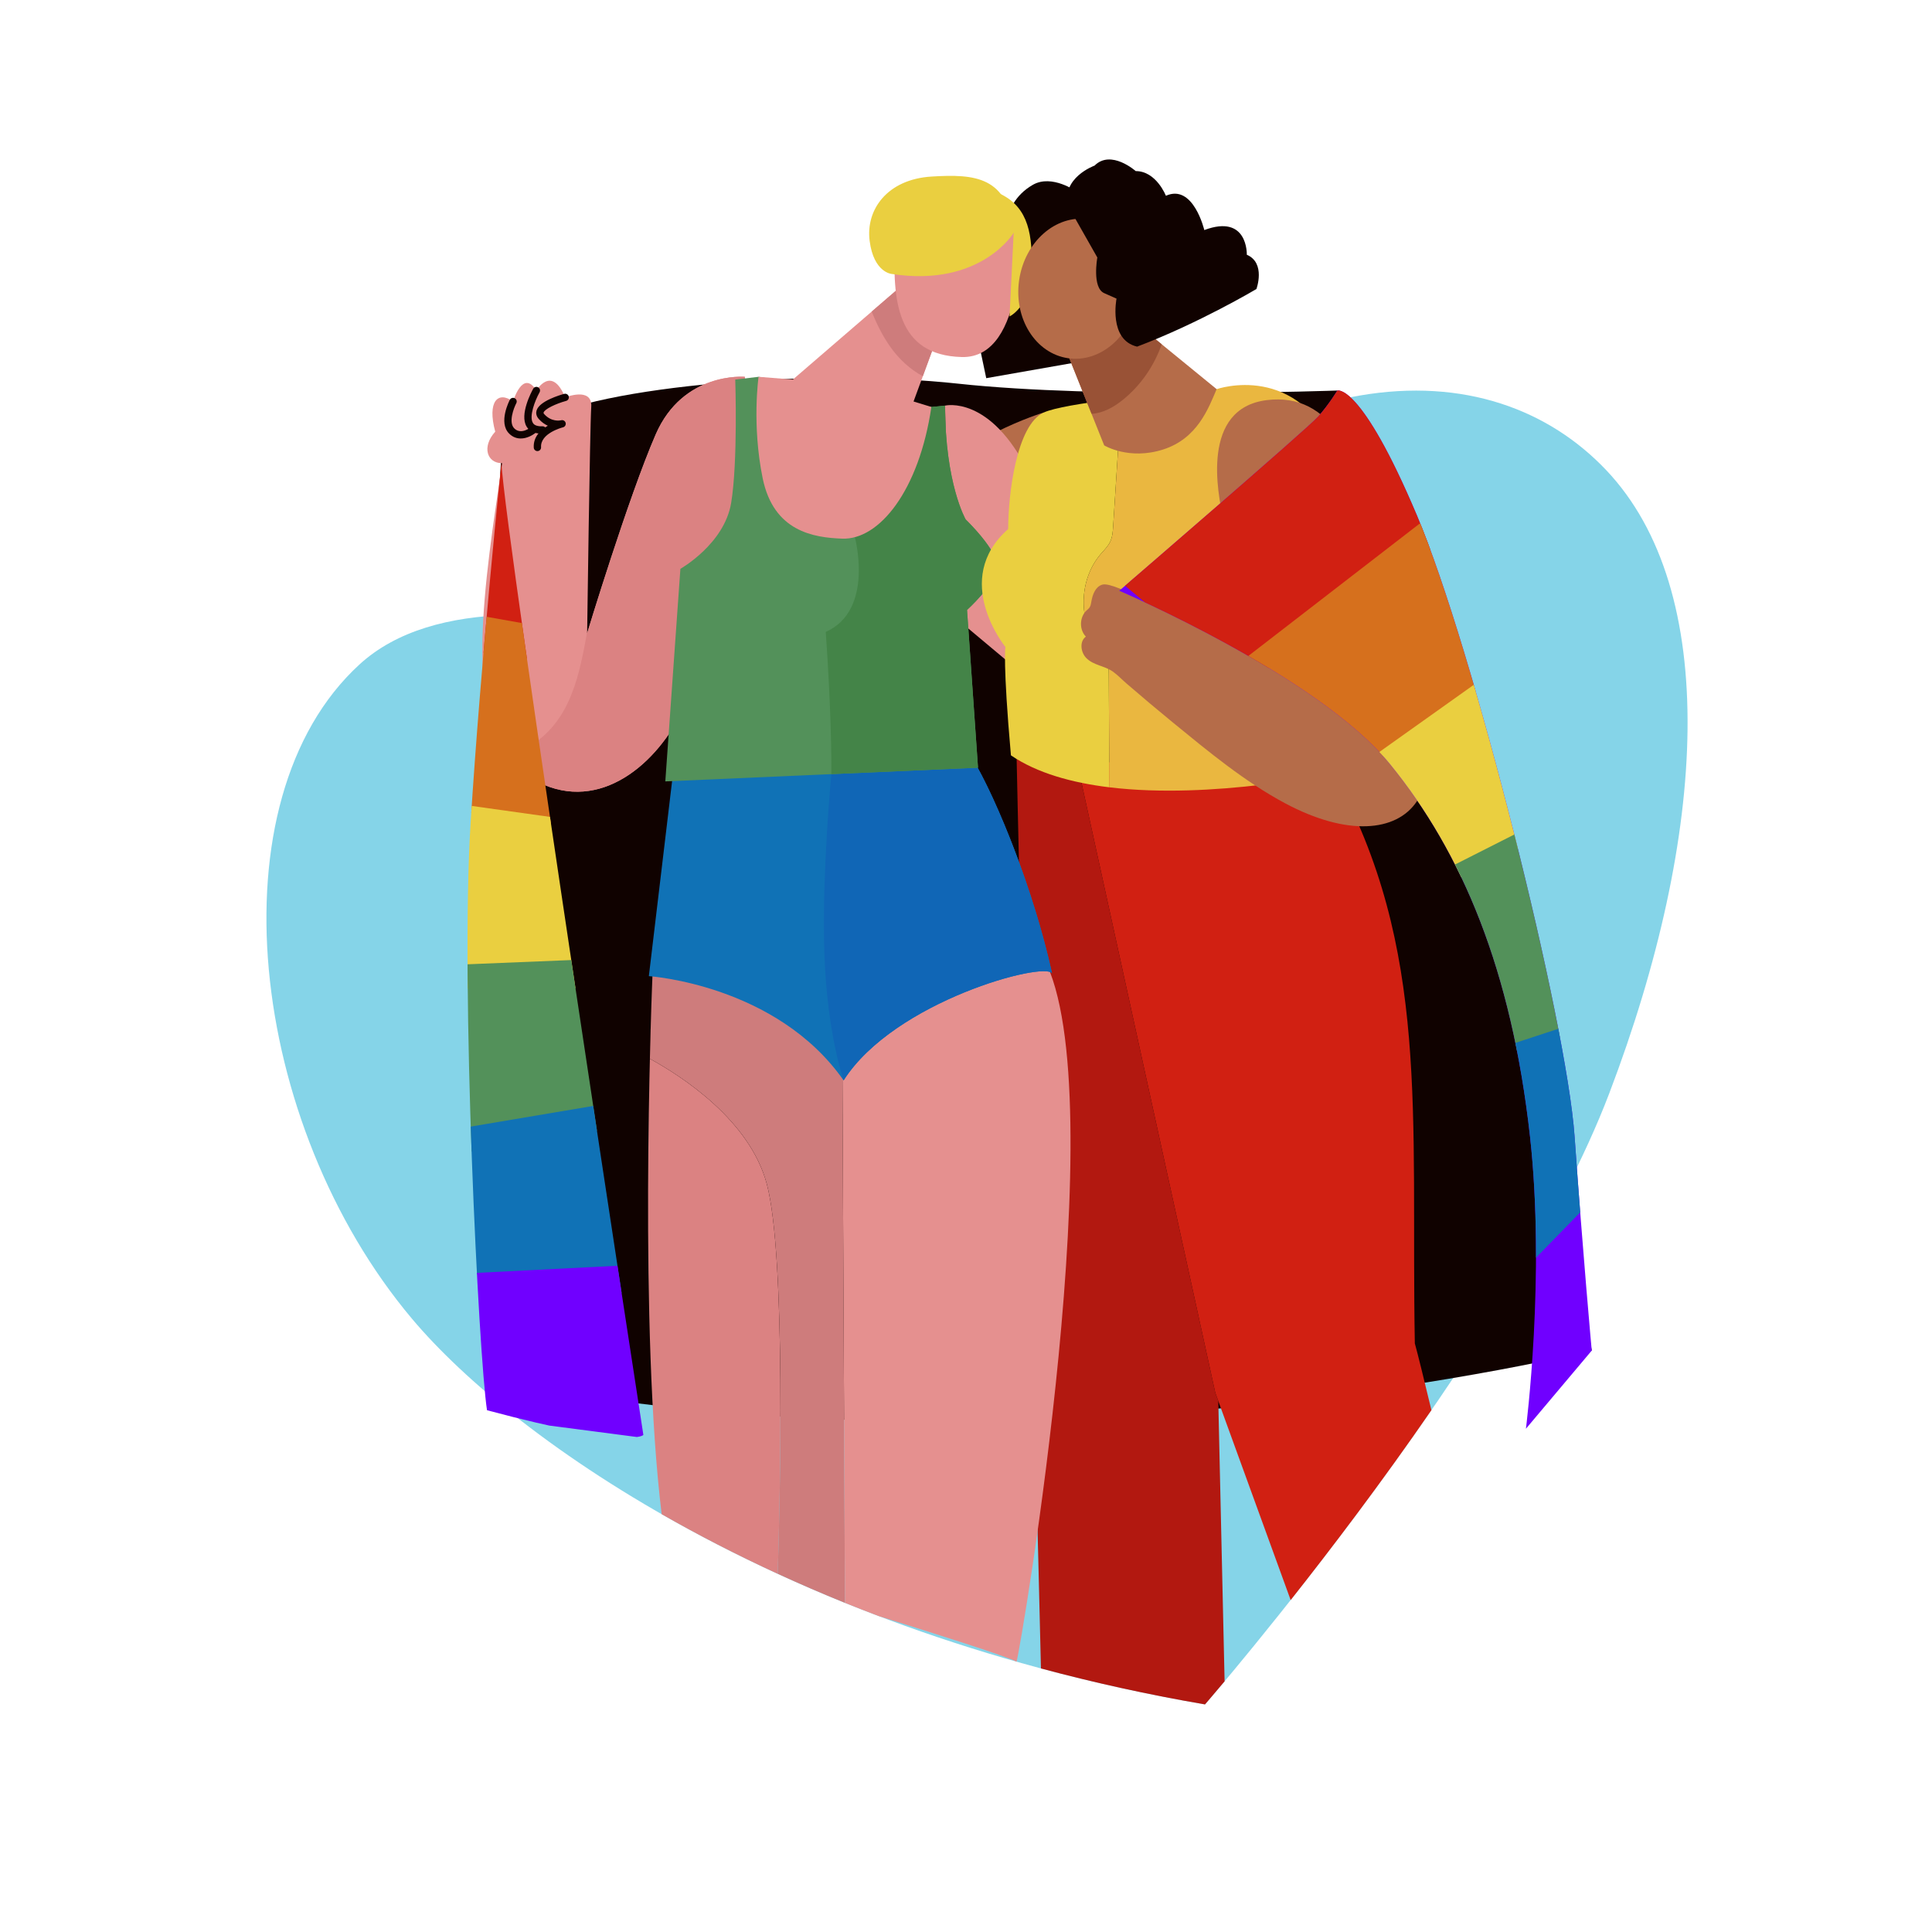 <?xml version="1.0" encoding="utf-8"?>
<!-- Generator: Adobe Illustrator 27.5.0, SVG Export Plug-In . SVG Version: 6.00 Build 0)  -->
<svg version="1.1" xmlns="http://www.w3.org/2000/svg" xmlns:xlink="http://www.w3.org/1999/xlink" x="0px" y="0px"
	 viewBox="0 0 500 500" style="enable-background:new 0 0 500 500;" xml:space="preserve">
<g id="BACKGROUND">
	<path style="fill:#85D4E8;" d="M311.85,441.101c0,0,79.063-91.043,104.619-158.127c25.556-67.084,28.75-130.175-0.799-161.321
		c-29.549-31.146-87.848-33.542-158.925,39.931c-19.965,23.16-19.965,23.16-19.965,23.16s-105.418-47.917-143.751-12.778
		c-38.334,35.139-28.75,118.994,13.577,169.307C133.517,373.263,204.835,422.733,311.85,441.101z"/>
</g>
<g id="OBJECTS">
	<g>
		<path style="fill:#100200;" d="M346.102,101.066c0,0-61.405,2.218-98.141-1.775c-36.736-3.993-92.327,0.33-110.053,10.148
			c-4.416,2.63-8.143,7.954-8.143,7.954s-11.181,183.15,2.396,240.651c138.96,26.354,279.783-8.519,279.783-8.519
			s-18.634-111.274-31.412-153.601C367.753,153.598,346.102,101.066,346.102,101.066z"/>
		<path style="fill:#100200;" d="M278.663,49.6c0,0-6.389-4.614-11.358-1.775c-4.969,2.84-6.034,7.099-6.034,7.099l-4.259,19.522
			l-3.195,16.682l1.42,6.744l26.266-4.614L278.663,49.6z"/>
		<path style="fill:#B56C49;" d="M270.144,106.746c0,0-22.361,6.744-31.945,20.587c-9.583,13.843-6.744,34.074-6.744,34.074
			l35.849-10.648L270.144,106.746z"/>
		<path style="fill:#E5908F;" d="M244.589,104.971c0,0,11.713-2.84,21.651,17.392c10.648,20.587,13.133,28.395,13.133,28.395
			l-7.809,29.46l-26.266-22.006L244.589,104.971z"/>
		<g>
			<path style="fill:#E5908F;" d="M192.767,97.517c0,0-15.972-1.42-23.071,14.908c-7.099,16.327-17.747,51.467-17.747,51.467
				s0.71-53.241,1.065-58.565c0.355-5.324-6.744-2.485-6.744-2.485c-3.549-8.519-7.454-1.775-7.454-1.775
				c-3.549-5.679-6.034,2.84-6.034,2.84c-3.904-2.84-6.744,0-4.614,7.809c-3.549,3.904-2.13,8.164,1.775,8.164
				c-4.259,29.46-11.003,68.149,4.969,79.862c15.972,11.713,31.59,1.775,40.108-12.778c8.519-14.553,18.102-53.951,18.102-53.951
				L192.767,97.517z"/>
			<g>
				<path style="fill:#100200;" d="M139.081,116.742c-0.497,0-0.913-0.387-0.943-0.89c-0.164-2.78,1.752-4.586,3.637-5.679
					c-0.771-0.345-1.575-0.889-2.332-1.73c-0.765-0.85-0.737-1.669-0.578-2.207c0.723-2.45,6.088-4.018,7.157-4.307
					c0.505-0.135,1.023,0.162,1.159,0.665c0.137,0.504-0.161,1.023-0.665,1.16c-2.598,0.705-5.563,2.086-5.838,3.017
					c-0.016,0.054-0.049,0.164,0.17,0.407c1.862,2.069,4.063,1.654,4.343,1.591c0.028-0.007,0.048-0.012,0.058-0.014
					c0.502-0.119,1.008,0.184,1.137,0.685c0.128,0.5-0.169,1.01-0.667,1.147c-0.007,0.002-0.023,0.006-0.045,0.011
					c-0.362,0.093-5.859,1.569-5.649,5.144c0.031,0.521-0.367,0.969-0.888,0.999C139.119,116.742,139.1,116.742,139.081,116.742z"/>
				<path style="fill:#100200;" d="M140.138,112.221c-1.823,0-3.116-0.604-3.844-1.797c-1.925-3.153,1.321-9.147,1.697-9.82
					c0.255-0.456,0.831-0.618,1.286-0.363c0.456,0.254,0.619,0.83,0.364,1.286c-1.212,2.172-2.755,6.241-1.734,7.912
					c0.144,0.236,0.58,0.957,2.472,0.886c0.541-0.03,0.96,0.389,0.979,0.911c0.018,0.522-0.39,0.96-0.911,0.979
					C140.342,112.22,140.239,112.221,140.138,112.221z"/>
				<path style="fill:#100200;" d="M134.765,113.48c-1.017,0-2.071-0.339-3.006-1.275c-2.855-2.855,0.061-8.501,0.187-8.74
					c0.242-0.461,0.813-0.639,1.276-0.397c0.462,0.242,0.641,0.813,0.399,1.276c-0.673,1.287-2.079,4.968-0.524,6.524
					c1.75,1.75,4.215-0.24,4.319-0.326c0.402-0.331,0.996-0.276,1.33,0.126c0.332,0.401,0.278,0.995-0.122,1.328
					C137.813,112.672,136.334,113.48,134.765,113.48z"/>
			</g>
			<path style="fill:#DB8282;" d="M175.02,186.962c8.519-14.553,18.102-53.951,18.102-53.951l-0.355-35.494
				c0,0-15.973-1.42-23.071,14.908c-7.099,16.327-17.747,51.467-17.747,51.467s0.002-0.15,0.006-0.421
				c-0.253,1.421-0.497,2.843-0.779,4.259c-1.059,5.33-2.346,10.69-4.902,15.486c-2.556,4.796-6.528,9.031-11.629,10.906
				c-1.323,0.487-2.725,0.784-4.141,0.894c1.229,1.855,2.678,3.456,4.407,4.725C150.884,211.453,166.501,201.515,175.02,186.962z"/>
		</g>
		<g>
			<path style="fill:#B21810;" d="M278.84,197.788l5.218-0.323l-21.013-3.847c0,0,1.952,91.22,3.017,116.243
				c0.919,21.59,2.828,100.638,3.335,121.927c13.449,3.616,27.606,6.765,42.453,9.313c0,0,1.854-2.136,5.075-5.98l-1.635-72.54
				l-0.779-2.141L278.84,197.788z"/>
			<path style="fill:#D12012;" d="M370.449,364.944c-1.923-8-3.537-14.561-4.293-17.281c-1.065-59.098,4.082-102.134-21.119-147.567
				l-6.034-6.034l-54.945,3.404l-5.218,0.323l35.672,162.652l0.779,2.141l18.731,51.511
				C344.525,400.81,357.567,383.647,370.449,364.944z"/>
		</g>
		<g>
			<g>
				<path style="fill:#DB8282;" d="M168.932,250.365c0.013-0.326,0.024-0.593,0.033-0.796
					C168.956,249.772,168.946,250.037,168.932,250.365z"/>
				<path style="fill:#DB8282;" d="M168.974,249.36c0-0.001,0-0.003,0-0.004C168.974,249.357,168.974,249.359,168.974,249.36z"/>
				<path style="fill:#DB8282;" d="M198.446,306.4c-4.435-16.529-21.987-27.862-30.253-32.394
					c0.279-11.666,0.601-20.211,0.733-23.473c-0.477,11.828-3.492,93.689,2.311,141.335c9.231,5.286,19.253,10.475,30.042,15.437
					C201.855,388.843,203.437,325.004,198.446,306.4z"/>
				<path style="fill:#CE7C7C;" d="M168.986,249.077c0,0-0.004,0.096-0.012,0.279c0,0.001,0,0.003,0,0.004
					c-0.003,0.06-0.005,0.13-0.009,0.209c-0.008,0.204-0.02,0.471-0.033,0.796c-0.002,0.054-0.005,0.11-0.007,0.168
					c-0.131,3.262-0.454,11.807-0.733,23.473c8.266,4.532,25.819,15.865,30.253,32.394c4.991,18.604,3.409,82.443,2.832,100.905
					c5.595,2.573,11.392,5.086,17.396,7.517l-0.706-148.353C217.968,266.469,171.471,249.077,168.986,249.077z"/>
				<path style="fill:#E5908F;" d="M217.968,266.469l0.706,148.353c2.865,1.16,5.78,2.3,8.738,3.422
					c12.42,3.86,33.868,10.617,35.526,11.754c0.048,0.014,0.095,0.027,0.143,0.041c1.112-3.486,25.58-147.089,7.064-182.026
					C229.326,256.886,217.968,266.469,217.968,266.469z"/>
			</g>
			<g>
				<path style="fill:#1072B6;" d="M174.31,199.031l-6.389,53.596c0,0,33.01,2.13,50.402,26.976
					c13.133-20.587,52.176-30.88,53.951-27.685c-6.034-27.33-18.812-54.661-22.361-57.855
					C184.248,196.191,174.31,199.031,174.31,199.031z"/>
				<path style="fill:#1066B6;" d="M272.274,251.917c-4.963-22.481-14.485-44.949-19.685-53.997l-37.438,2.421
					c0,0-2.507,26.021-1.797,46.607c0.71,20.587,4.969,32.655,4.969,32.655C231.456,259.016,270.499,248.722,272.274,251.917z"/>
			</g>
		</g>
		<g>
			<path style="fill:#53915A;" d="M196.317,97.517l-6.034,0.71c0,0,0.71,21.297-1.065,31.945
				c-1.775,10.648-13.133,17.037-13.133,17.037l-3.904,55.016l80.927-3.549l-2.84-40.818c0,0,7.454-6.744,7.809-11.003
				c0.355-4.259-8.164-12.423-8.164-12.423s-5.324-9.229-5.324-29.46l-3.549,0.355L196.317,97.517z"/>
			<path style="fill:#448448;" d="M258.076,146.854c0.355-4.259-8.164-12.423-8.164-12.423s-5.324-9.228-5.324-29.46l-3.549,0.355
				l-5.657-0.988c-5.699,2.052-5.701,2.053-5.701,2.053l-8.519,32.3c0,0,5.324,19.167-7.454,24.846
				c1.421,20.465,1.477,32.727,1.442,36.804l37.956-1.665l-2.84-40.818C250.268,157.857,257.721,151.113,258.076,146.854z"/>
		</g>
		<g>
			<g>
				<path style="fill:#E5908F;" d="M236.07,71.606l-30.88,26.621l-8.874-0.71c0,0-1.775,12.423,1.065,26.266
					c2.839,13.843,13.274,15.347,20.587,15.617c9.583,0.355,19.877-12.423,23.071-34.074l-4.614-1.42l6.389-17.392L236.07,71.606z"
					/>
				<path style="fill:#CE7C7C;" d="M225.585,80.645c1.321,3.22,2.845,6.341,4.862,9.169c2.193,3.076,5.065,5.795,8.384,7.543
					l3.983-10.844l-6.744-14.908L225.585,80.645z"/>
			</g>
			<g>
				<path style="fill:#E5908F;" d="M263.933,58.296c0,0,1.892,34.543-15.025,34.105c-16.917-0.437-18.073-14.774-17.213-30.16
					L263.933,58.296z"/>
				<path style="fill:#EACF40;" d="M262.336,60.248L261.271,81.9c0,0,5.324-2.485,5.679-11.713
					c0.355-9.229-0.71-16.327-7.809-19.877c-7.099-3.549-3.549-1.42-3.549-1.42l-3.194,6.034L262.336,60.248z"/>
				<path style="fill:#EACF40;" d="M262.336,60.248c0,0-8.519,14.198-31.59,10.648c0,0-4.614-0.355-5.679-8.519
					c-1.065-8.164,4.614-15.972,15.972-16.682C252.397,44.986,260.916,45.696,262.336,60.248z"/>
			</g>
		</g>
		<g>
			<path style="fill:#EAB740;" d="M314.867,100.712c0,0-14.367,1.084-27.02,2.667l3.239,4.432l-1.566,6.026
				c-0.478,7.449-0.956,14.899-1.434,22.348c-0.087,1.365-0.184,2.766-0.767,4.003c-0.579,1.229-1.587,2.19-2.47,3.223
				c-5.66,6.625-5.888,17.273-0.516,24.134c0.749,0.956,1.601,1.861,2.074,2.98c0.52,1.228,0.534,2.602,0.542,3.935
				c0.051,9.765,0.103,19.53,0.154,29.296c26.705,3.238,57.934-3.659,57.934-3.659l1.065-82.347
				C336.164,93.258,314.867,100.712,314.867,100.712z"/>
			<path style="fill:#EACF40;" d="M286.408,170.524c-0.473-1.118-1.326-2.023-2.074-2.98c-5.371-6.861-5.144-17.509,0.516-24.134
				c0.882-1.033,1.891-1.994,2.47-3.223c0.583-1.237,0.68-2.639,0.767-4.003c0.478-7.449,0.956-14.899,1.434-22.348l1.566-6.026
				l-3.239-4.432c-7.823,0.978-14.991,2.147-17.703,3.367c-7.099,3.194-9.228,21.297-9.228,30.17
				c-14.908,13.133-0.71,30.525-0.71,30.525s-0.71,3.904,1.42,28.04c6.78,4.614,15.834,7.105,25.477,8.274
				c-0.051-9.765-0.103-19.53-0.154-29.296C286.942,173.126,286.927,171.752,286.408,170.524z"/>
		</g>
		<g>
			<path style="fill:#B56C49;" d="M275.823,90.418l9.938,24.846c0,0,6.389,3.904,15.262,1.065
				c8.874-2.84,11.713-10.648,13.843-15.617l-25.201-20.587L275.823,90.418z"/>
			<path style="fill:#995236;" d="M289.666,80.125l-13.843,10.293l6.668,16.669c2.951-0.137,5.712-1.696,8.038-3.56
				c4.648-3.724,8.158-8.812,10.117-14.433L289.666,80.125z"/>
		</g>
		<path style="fill:#B56C49;" d="M329.952,172.232c0,0-11.713-30.88-13.31-37.801c-1.597-6.921-5.857-28.75,11.181-30.88
			c17.037-2.13,23.426,14.908,28.75,33.01c5.324,18.102,15.44,62.825,10.116,70.811c-5.324,7.986-18.102,9.051-34.074,0.532
			c-10.454-5.576-19.861-13.391-28.998-20.858c-4.079-3.334-8.11-6.729-12.096-10.174c-1.161-1.004-2.283-2.199-3.537-3.084
			c-2.112-1.49-4.965-1.573-6.849-3.483c-1.475-1.495-1.809-4.307-0.116-5.55c-1.749-1.803-1.665-5.051,0.174-6.761
			c0.26-0.242,0.551-0.458,0.757-0.747c0.323-0.453,0.403-1.029,0.494-1.578c0.297-1.797,1.057-3.822,2.797-4.356
			c1.837-0.565,6.908,2.174,9.042,2.818c-0.524-1.834-1.01-5.423,1.595-5.857c3.195-0.532,4.259,7.986,4.259,7.986L329.952,172.232z
			"/>
		<g>
			<defs>
				<path id="SVGID_1_" d="M289.666,152.888c0,0,48.627-41.883,51.467-45.078c2.84-3.195,4.969-6.744,4.969-6.744
					s6.034-2.13,20.587,32.3c14.553,34.429,38.689,130.619,40.818,160.789c2.13,30.17,4.437,55.371,4.437,55.371l-17.037,20.232
					c0,0,5.074-39.523,1.065-75.603c-4.792-43.126-17.57-73.473-36.204-96.367C341.133,174.894,289.666,152.888,289.666,152.888z"/>
			</defs>
			<use xlink:href="#SVGID_1_"  style="overflow:visible;fill:#7000FF;"/>
			<clipPath id="SVGID_00000147206772994271677610000008442420334126191752_">
				<use xlink:href="#SVGID_1_"  style="overflow:visible;"/>
			</clipPath>
			<g style="clip-path:url(#SVGID_00000147206772994271677610000008442420334126191752_);">
				<path style="fill:#D12012;" d="M321.546,176.981c0,0,47.831-28.028,55.546-43.068l-28.544-45.802l-35.487,32.814l-33.687,20.812
					L321.546,176.981z"/>
				<path style="fill:#D6701D;" d="M314.603,176.298l60.174-46.486c0,0,15.429,31.446,18.515,41.017l-52.46,36.915L314.603,176.298z
					"/>
				<polygon style="fill:#EACF40;" points="338.518,207.744 359.348,236.456 401.779,215.264 393.293,168.778 				"/>
				<polygon style="fill:#53915A;" points="355.491,234.405 409.493,207.061 415.665,264.484 367.834,280.207 				"/>
				<polygon style="fill:#1072B6;" points="414.894,262.434 415.665,306.869 386.349,336.948 380.949,293.88 367.063,278.157 				
					"/>
			</g>
		</g>
		<g>
			
				<ellipse transform="matrix(0.144 -0.99 0.99 0.144 164.842 340.062)" style="fill:#B56C49;" cx="278.902" cy="74.788" rx="18.17" ry="15.445"/>
			<path style="fill:#100200;" d="M276.533,53.504l7.454,13.133c0,0-1.42,7.809,1.775,9.229c3.194,1.42,3.194,1.42,3.194,1.42
				s-2.13,10.648,5.324,12.423c15.972-6.034,30.88-14.908,30.88-14.908s2.485-6.744-2.485-8.873c0,0,0.355-10.648-11.003-6.389
				c0,0-2.839-12.068-9.938-8.874c0,0-2.485-6.389-7.809-6.389c0,0-6.389-5.679-10.648-1.42
				C283.277,42.856,274.404,46.051,276.533,53.504z"/>
		</g>
		<g>
			<defs>
				<path id="SVGID_00000103964606394428668740000000381413135468387992_" d="M129.765,119.79c0,0-5.324,50.845-7.986,93.438
					c-2.662,42.593,2.13,137.895,4.259,151.738c37.801,10.116,40.463,6.389,40.463,6.389S130.83,139.755,129.765,119.79z"/>
			</defs>
			<clipPath id="SVGID_00000121957657533663129720000009818852256147902626_">
				<use xlink:href="#SVGID_00000103964606394428668740000000381413135468387992_"  style="overflow:visible;"/>
			</clipPath>
			<g style="clip-path:url(#SVGID_00000121957657533663129720000009818852256147902626_);">
				<path style="fill:#D12012;" d="M173.637,173.937c0,0-70.409-3.999-86.543-15.592l13.618-62.691l57.697,15.476l50.076,3.932
					L173.637,173.937z"/>
				<path style="fill:#D6701D;" d="M181.699,169.572l-93.677-16.714c0,0-4.323,40.848-3.697,52.433l80.027,10.813L181.699,169.572z"
					/>
				<polygon style="fill:#EACF40;" points="167.143,214.885 155.066,255.729 94.274,256.003 83.393,203.156 				"/>
				<polygon style="fill:#53915A;" points="165.924,247.722 89.759,250.835 100.693,301.574 164.721,290.953 				"/>
				<polygon style="fill:#1072B6;" points="103.134,294.714 116.966,328.93 175.989,336.625 174.391,303.646 173.645,282.822 				
					"/>
				<polygon style="fill:#7000FF;" points="108.202,330.19 120.345,366.095 179.368,373.791 177.77,340.811 174.931,326.812 				"/>
			</g>
		</g>
	</g>
</g>
</svg>
